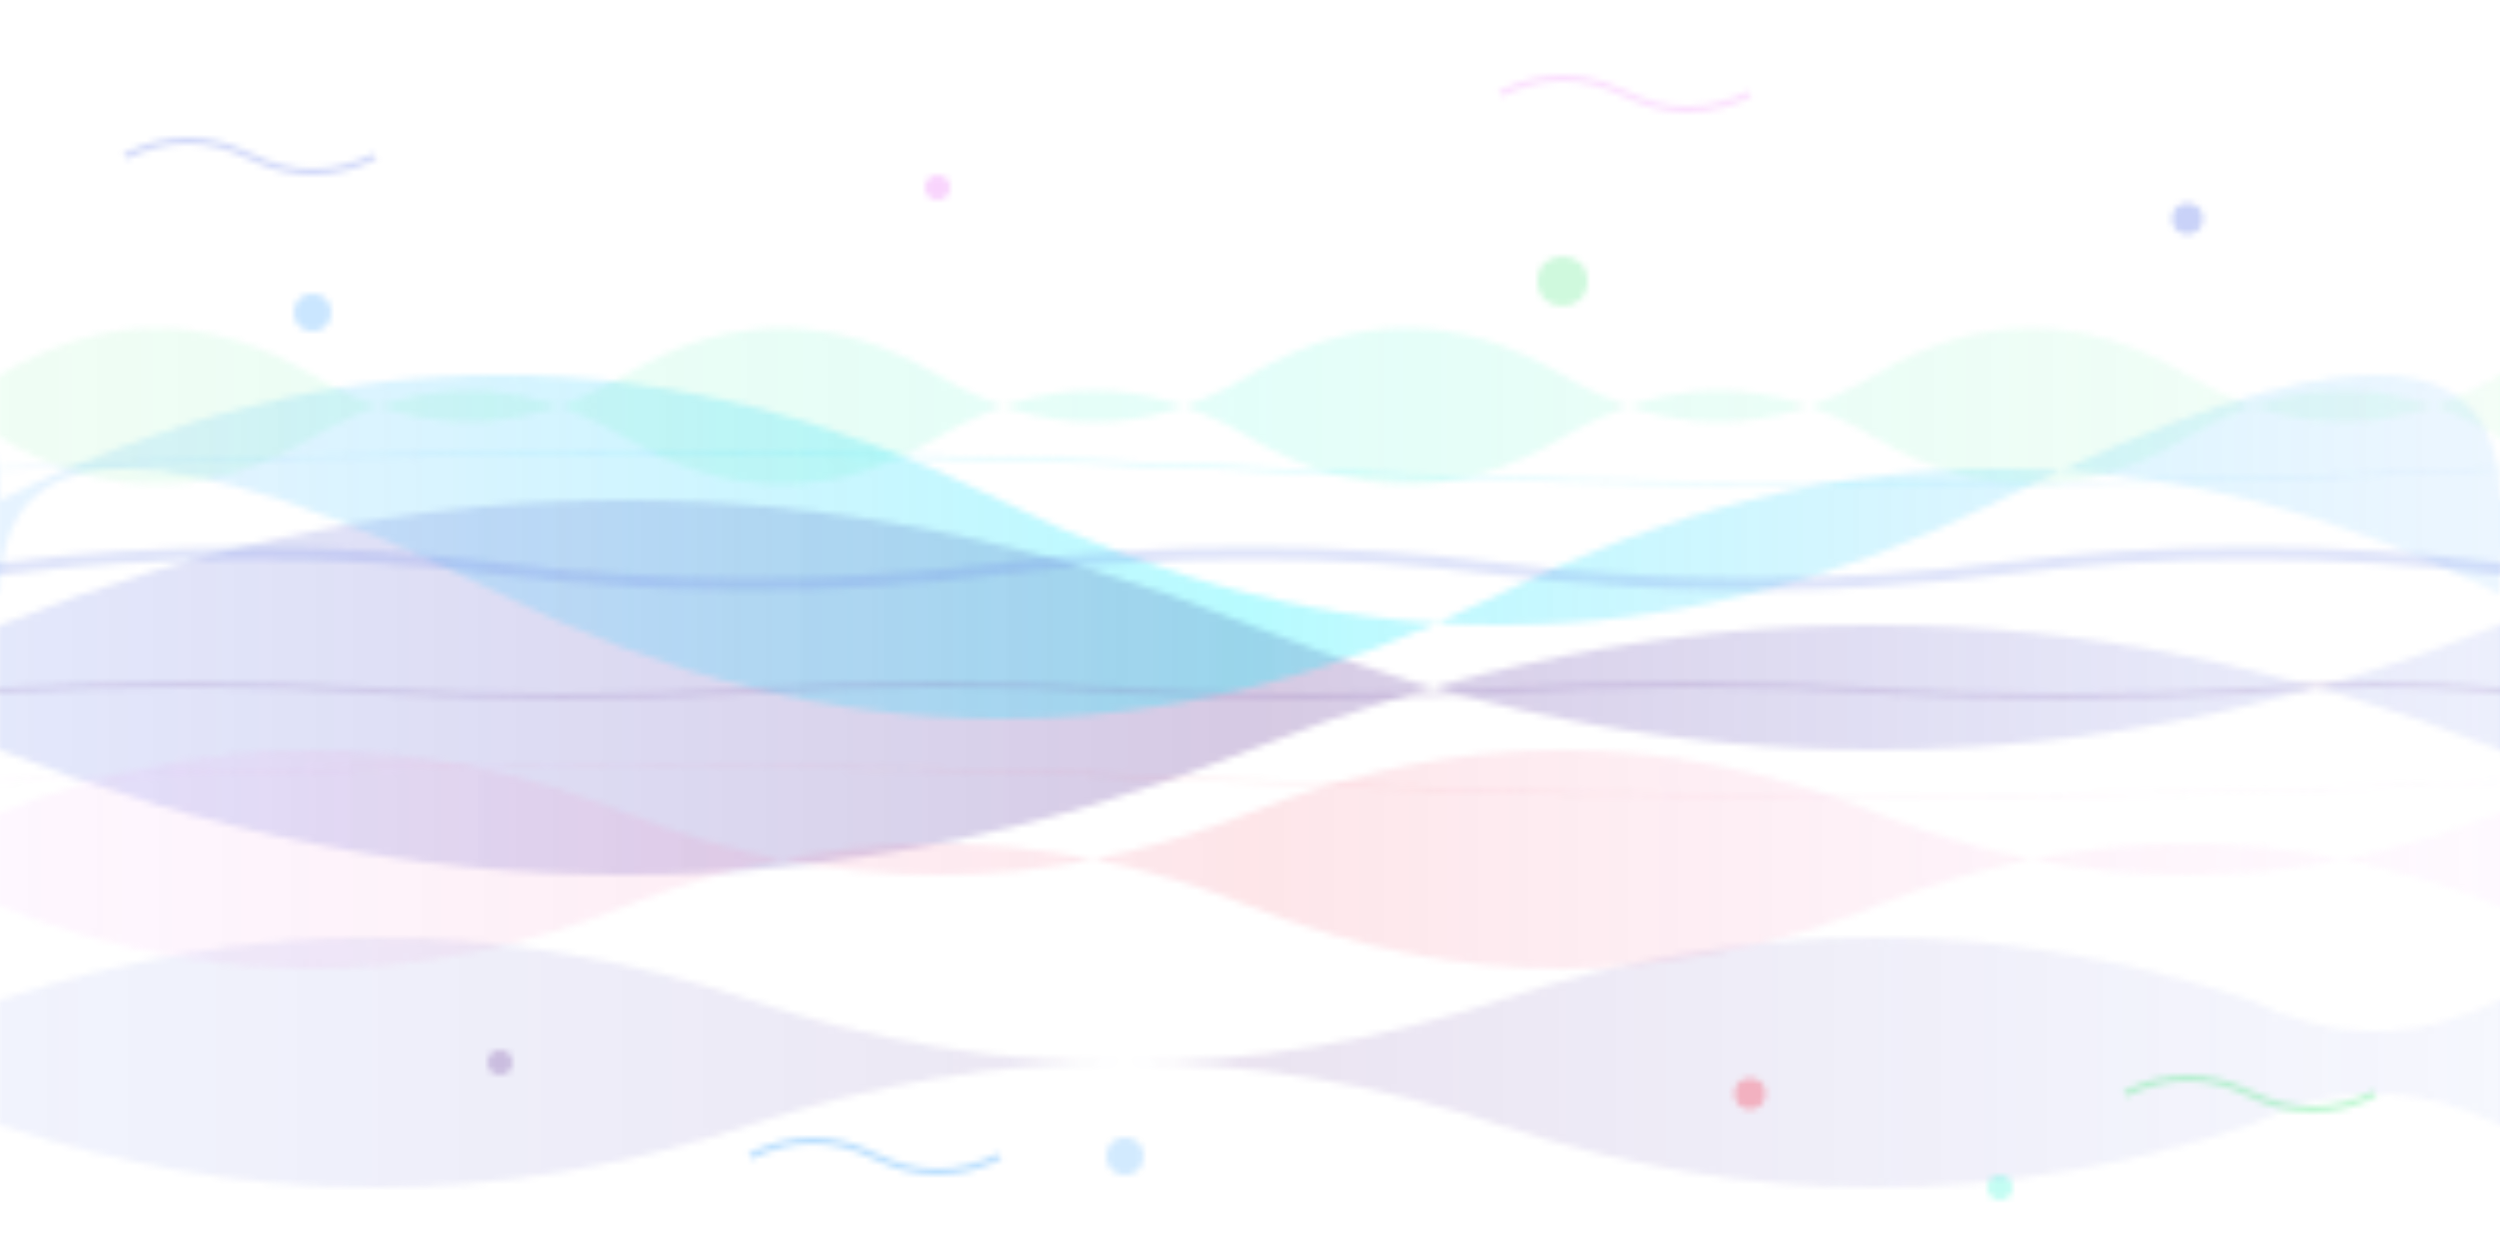 <!-- filepath: /home/zen/Documents/rdv-image-generator/assets/images/patterns/waves.svg -->
<svg width="400" height="200" viewBox="0 0 400 200" xmlns="http://www.w3.org/2000/svg">
  <defs>
    <!-- Gradient definitions for waves -->
    <linearGradient id="waveGradient1" x1="0%" y1="0%" x2="100%" y2="0%">
      <stop offset="0%" style="stop-color:#667eea;stop-opacity:0.3" />
      <stop offset="50%" style="stop-color:#764ba2;stop-opacity:0.5" />
      <stop offset="100%" style="stop-color:#667eea;stop-opacity:0.2" />
    </linearGradient>
    
    <linearGradient id="waveGradient2" x1="0%" y1="0%" x2="100%" y2="0%">
      <stop offset="0%" style="stop-color:#4facfe;stop-opacity:0.2" />
      <stop offset="50%" style="stop-color:#00f2fe;stop-opacity:0.4" />
      <stop offset="100%" style="stop-color:#4facfe;stop-opacity:0.15" />
    </linearGradient>
    
    <linearGradient id="waveGradient3" x1="0%" y1="0%" x2="100%" y2="0%">
      <stop offset="0%" style="stop-color:#f093fb;stop-opacity:0.15" />
      <stop offset="50%" style="stop-color:#f5576c;stop-opacity:0.3" />
      <stop offset="100%" style="stop-color:#f093fb;stop-opacity:0.1" />
    </linearGradient>
    
    <linearGradient id="waveGradient4" x1="0%" y1="0%" x2="100%" y2="0%">
      <stop offset="0%" style="stop-color:#43e97b;stop-opacity:0.2" />
      <stop offset="50%" style="stop-color:#38f9d7;stop-opacity:0.35" />
      <stop offset="100%" style="stop-color:#43e97b;stop-opacity:0.15" />
    </linearGradient>
    
    <!-- Wave pattern definition -->
    <pattern id="wavesPattern" x="0" y="0" width="400" height="200" patternUnits="userSpaceOnUse">
      <!-- Background -->
      <rect x="0" y="0" width="400" height="200" fill="transparent"/>
      
      <!-- Primary wave layers -->
      
      <!-- Wave 1 - Large flowing wave -->
      <path d="M0,100 Q100,60 200,100 T400,100 L400,120 Q300,80 200,120 T0,120 Z" 
            fill="url(#waveGradient1)" 
            opacity="0.6"/>
      
      <!-- Wave 2 - Secondary wave with different frequency -->
      <path d="M0,80 Q80,40 160,80 T320,80 T400,80 L400,95 Q320,55 240,95 T80,95 T0,95 Z" 
            fill="url(#waveGradient2)" 
            opacity="0.7"/>
      
      <!-- Wave 3 - Smaller amplitude wave -->
      <path d="M0,130 Q50,110 100,130 Q150,150 200,130 Q250,110 300,130 Q350,150 400,130 L400,145 Q350,125 300,145 Q250,165 200,145 Q150,125 100,145 Q50,165 0,145 Z" 
            fill="url(#waveGradient3)" 
            opacity="0.5"/>
      
      <!-- Wave 4 - High frequency wave -->
      <path d="M0,60 Q25,45 50,60 Q75,75 100,60 Q125,45 150,60 Q175,75 200,60 Q225,45 250,60 Q275,75 300,60 Q325,45 350,60 Q375,75 400,60 L400,70 Q375,55 350,70 Q325,85 300,70 Q275,55 250,70 Q225,85 200,70 Q175,55 150,70 Q125,85 100,70 Q75,55 50,70 Q25,85 0,70 Z" 
            fill="url(#waveGradient4)" 
            opacity="0.4"/>
      
      <!-- Bottom wave -->
      <path d="M0,160 Q60,140 120,160 Q180,180 240,160 Q300,140 360,160 Q380,170 400,160 L400,180 Q380,170 360,180 Q300,200 240,180 Q180,160 120,180 Q60,200 0,180 Z" 
            fill="url(#waveGradient1)" 
            opacity="0.3"/>
      
      <!-- Subtle overlay waves for texture -->
      <path d="M0,90 Q40,85 80,90 Q120,95 160,90 Q200,85 240,90 Q280,95 320,90 Q360,85 400,90 L400,92 Q360,87 320,92 Q280,97 240,92 Q200,87 160,92 Q120,97 80,92 Q40,87 0,92 Z" 
            fill="#667eea" 
            opacity="0.2"/>
      
      <path d="M0,110 Q30,108 60,110 Q90,112 120,110 Q150,108 180,110 Q210,112 240,110 Q270,108 300,110 Q330,112 360,110 Q380,108 400,110 L400,111 Q380,109 360,111 Q330,113 300,111 Q270,109 240,111 Q210,113 180,111 Q150,109 120,111 Q90,113 60,111 Q30,109 0,111 Z" 
            fill="#764ba2" 
            opacity="0.15"/>
      
      <!-- Additional decorative elements -->
      
      <!-- Floating bubbles/circles -->
      <circle cx="50" cy="50" r="3" fill="#4facfe" opacity="0.3"/>
      <circle cx="150" cy="30" r="2" fill="#f093fb" opacity="0.4"/>
      <circle cx="250" cy="45" r="4" fill="#43e97b" opacity="0.25"/>
      <circle cx="350" cy="35" r="2.5" fill="#667eea" opacity="0.35"/>
      
      <circle cx="80" cy="170" r="2" fill="#764ba2" opacity="0.3"/>
      <circle cx="180" cy="185" r="3" fill="#4facfe" opacity="0.25"/>
      <circle cx="280" cy="175" r="2.5" fill="#f5576c" opacity="0.4"/>
      <circle cx="320" cy="190" r="2" fill="#38f9d7" opacity="0.3"/>
      
      <!-- Small wave details -->
      <path d="M20,25 Q30,20 40,25 Q50,30 60,25" 
            stroke="#667eea" 
            stroke-width="1" 
            fill="none" 
            opacity="0.3"/>
      
      <path d="M120,185 Q130,180 140,185 Q150,190 160,185" 
            stroke="#4facfe" 
            stroke-width="1" 
            fill="none" 
            opacity="0.4"/>
      
      <path d="M240,15 Q250,10 260,15 Q270,20 280,15" 
            stroke="#f093fb" 
            stroke-width="1" 
            fill="none" 
            opacity="0.3"/>
      
      <path d="M340,175 Q350,170 360,175 Q370,180 380,175" 
            stroke="#43e97b" 
            stroke-width="1" 
            fill="none" 
            opacity="0.35"/>
      
      <!-- Connecting flow lines -->
      <path d="M0,75 Q100,70 200,75 T400,75" 
            stroke="url(#waveGradient2)" 
            stroke-width="0.5" 
            fill="none" 
            opacity="0.4"/>
      
      <path d="M0,125 Q100,120 200,125 T400,125" 
            stroke="url(#waveGradient3)" 
            stroke-width="0.5" 
            fill="none" 
            opacity="0.3"/>
    </pattern>
  </defs>
  
  <!-- Apply the pattern -->
  <rect width="100%" height="100%" fill="url(#wavesPattern)"/>
</svg>